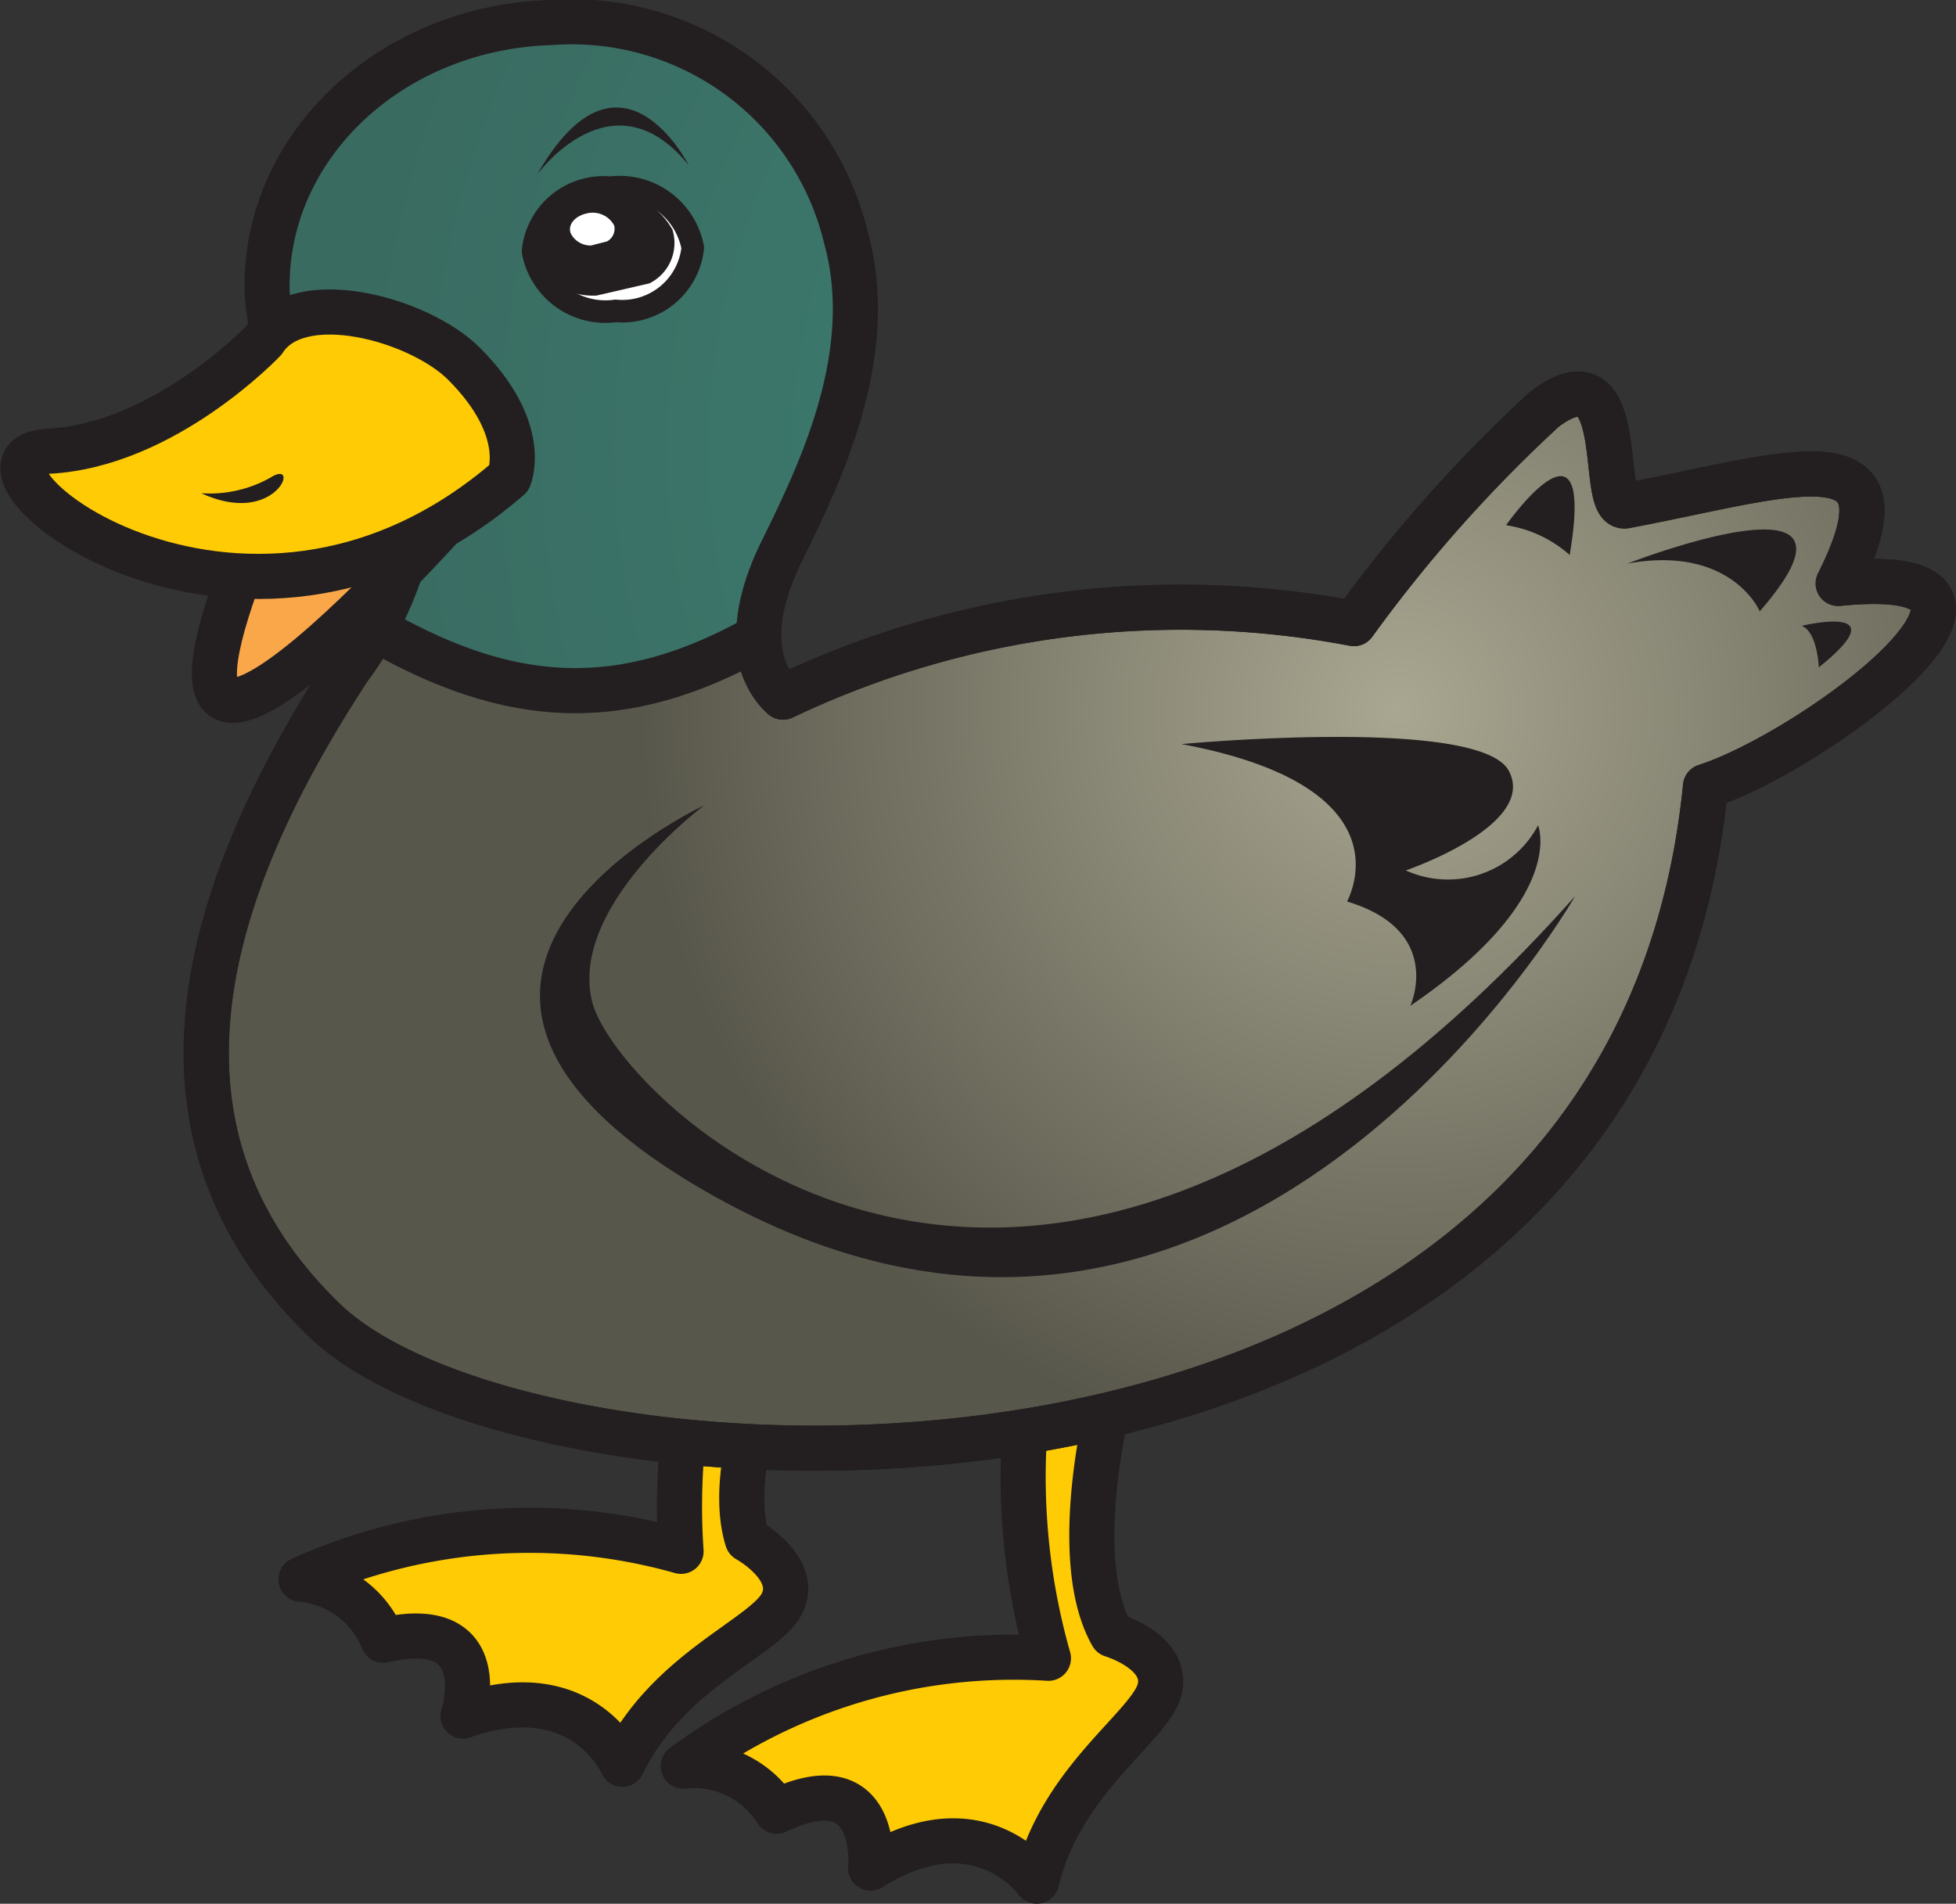 <svg xmlns="http://www.w3.org/2000/svg" viewBox="0 0 43.34 42.19"><rect x="0" y="0" width="43.34" height="42.19" fill="#333333" stroke="none"/><defs><style>.cls-1,.cls-4{fill:#fff}.cls-1,.cls-2,.cls-3,.cls-4,.cls-5,.cls-6,.cls-7,.cls-8{fill-rule:evenodd}.cls-2{fill:#ffcb05}.cls-2,.cls-4,.cls-6,.cls-7,.cls-8{stroke:#231f20;stroke-linecap:round;stroke-linejoin:round}.cls-2,.cls-6,.cls-7,.cls-8{stroke-width:1px}.cls-3{fill:url(#GradientFill_92)}.cls-4{stroke-width:.5px}.cls-5{fill:#231f20}.cls-6{fill:url(#GradientFill_113)}.cls-7{fill:none}.cls-8{fill:#faa74a}</style><radialGradient id="GradientFill_92" cx="30.98" cy="9.98" r="23.15" gradientUnits="userSpaceOnUse"><stop offset="0" stop-color="#3c8476"/><stop offset="1" stop-color="#3a6b61"/></radialGradient><radialGradient id="GradientFill_113" cx="30.98" cy="15.74" r="16.8" gradientUnits="userSpaceOnUse"><stop offset="0" stop-color="#a9a791"/><stop offset="1" stop-color="#58574b"/></radialGradient></defs><title>Asset 85</title><g id="Layer_2" data-name="Layer 2"><g id="Layer_1-2" data-name="Layer 1"><path class="cls-1" d="M17.64 29s-1.64 3.23-1.06 5.1c0 0 1.13.62.78 1.39S14.8 37 13.79 39.1c0 0-.87-2-3.53-1.07 0 0 .73-2.25-1.77-1.68A2.16 2.16 0 0 0 6.67 35a12.34 12.34 0 0 1 8.42-.62 14.86 14.86 0 0 1 .91-6.17z"/><path class="cls-2" d="M16 28.21l1.62.81s-1.64 3.23-1.06 5.1c0 0 1.13.62.78 1.39S14.8 37 13.79 39.1c0 0-.87-2-3.53-1.07 0 0 .73-2.25-1.77-1.68A2.16 2.16 0 0 0 6.67 35a12.34 12.34 0 0 1 8.42-.62 14.66 14.66 0 0 1 .91-6.17z"/><path class="cls-1" d="M24.58 31s-.91 3.5.06 5.2c0 0 1.24.37 1.06 1.19s-2.19 2-2.73 4.27c0 0-1.28-1.8-3.68-.29 0 0 .23-2.36-2.08-1.26a2.17 2.17 0 0 0-2.07-1 12.31 12.31 0 0 1 8.09-2.39 14.71 14.71 0 0 1-.4-6.22z"/><path class="cls-2" d="M22.83 30.57l1.75.46s-.91 3.5.06 5.2c0 0 1.24.37 1.06 1.19s-2.19 2-2.73 4.27c0 0-1.28-1.8-3.68-.29 0 0 .23-2.36-2.08-1.26a2.17 2.17 0 0 0-2.07-1 12.31 12.31 0 0 1 8.09-2.39 14.71 14.71 0 0 1-.4-6.18z"/><path class="cls-1" d="M40.73 12.93c1.75-3.48-1.15-2.39-4.71-1.72-.62.12.12-3.59-1.8-2.14A31.69 31.69 0 0 0 30 13.82a20.47 20.47 0 0 0-12.65 1.63s-1.21-.89 0-3.29c.79-1.62 2.11-4.28 1.4-6.87A6.25 6.25 0 0 0 12.2.5c-3.57.11-6.38 2.78-6.28 6a5.68 5.68 0 0 0 3.28 4.77 7.8 7.8 0 0 1-1.47 3.55C5 19 2.51 24.74 7.19 29.26s28.87 5.57 30.6-11.83c2.45-.79 8.11-5.02 2.94-4.5z"/><path class="cls-3" d="M40.73 12.93c1.75-3.48-1.15-2.39-4.71-1.72-.62.12.12-3.59-1.8-2.14A31.69 31.69 0 0 0 30 13.82a20.47 20.47 0 0 0-12.65 1.63s-1.21-.89 0-3.29c.79-1.62 2.11-4.28 1.4-6.87A6.25 6.25 0 0 0 12.2.5c-3.57.11-6.38 2.78-6.28 6a5.68 5.68 0 0 0 3.28 4.77 7.8 7.8 0 0 1-1.47 3.55C5 19 2.51 24.74 7.19 29.26s28.87 5.57 30.6-11.83c2.45-.79 8.11-5.02 2.94-4.5z"/><path class="cls-4" d="M15.35 5.49a1.57 1.57 0 0 1-1.71 1.4 1.63 1.63 0 0 1-1.83-1.32 1.57 1.57 0 0 1 1.71-1.41 1.65 1.65 0 0 1 1.83 1.33z"/><path class="cls-5" d="M14.39 6.28a1 1 0 0 0 .51-1.19 1.68 1.68 0 0 0-2-.77c-.84.18-1.34.82-1.1 1.42a1.51 1.51 0 0 0 1.42.81z"/><path class="cls-1" d="M13.45 5.35a.32.32 0 0 0 .16-.35.54.54 0 0 0-.61-.27c-.27.06-.43.26-.35.45a.49.49 0 0 0 .45.26z"/><path class="cls-5" d="M11.9 3.87s1.66-2.3 3.36-.21c0 0-1.52-3.01-3.36.21z"/><path class="cls-6" d="M40.73 12.93c1.75-3.48-1.15-2.39-4.71-1.72-.62.12.12-3.59-1.8-2.14A31.69 31.69 0 0 0 30 13.82a20.47 20.47 0 0 0-12.65 1.63 1.72 1.72 0 0 1-.54-1.34c-3 1.68-5.46 1.55-8.43-.14l-.3.24-.39.61C5 19 2.51 24.74 7.19 29.26s28.87 5.57 30.6-11.83c2.45-.79 8.11-5.02 2.94-4.5z"/><path class="cls-5" d="M15.6 17.85s-3 2.23-2.48 4.35 9.62 11.34 21.78-2.34c0 0-7.58 13.27-19.27 6.54-8.23-4.74-.03-8.55-.03-8.55z"/><path class="cls-5" d="M26.18 16.49s6.6-.62 7.25.59-2.28 2.21-2.28 2.21a2.26 2.26 0 0 0 2.93-1s.67 1.61-2.83 4c0 0 .76-1.66-1.4-2.31 0-.04 1.45-2.53-3.67-3.49zm7.19-4.85s2-2.84 1.41.66a2.72 2.72 0 0 0-1.41-.66zm2.69.85s5.83-2.27 2.93 1.06c.01 0-.63-1.48-2.93-1.06zm3.86 1.38s2.19-.53.38.92c0 0-.03-.79-.38-.92z"/><path class="cls-7" d="M40.73 12.93c1.75-3.48-1.15-2.39-4.71-1.72-.62.12.12-3.59-1.8-2.14A31.69 31.69 0 0 0 30 13.82a20.47 20.47 0 0 0-12.65 1.63s-1.21-.89 0-3.29c.79-1.62 2.11-4.28 1.4-6.87A6.25 6.25 0 0 0 12.2.5c-3.57.11-6.38 2.78-6.28 6a5.68 5.68 0 0 0 3.28 4.77 7.8 7.8 0 0 1-1.47 3.55C5 19 2.51 24.74 7.19 29.26s28.87 5.57 30.6-11.83c2.45-.79 8.11-5.02 2.94-4.5z"/><path class="cls-1" d="M10.58 10.75s-9.22 10.7-4.47 0z"/><path class="cls-8" d="M6.11 10.78h4.47s-9.22 10.67-4.47 0z"/><path class="cls-1" d="M5.85 7.54S3.65 9.87 1.07 10s4.23 5.77 10.21.59c0 0 .47-1.06-1-2.53-.98-.98-3.65-1.73-4.43-.52z"/><path class="cls-2" d="M5.85 7.54S3.65 9.87 1.07 10s4.23 5.77 10.21.59c0 0 .47-1.06-1-2.53-.98-.98-3.65-1.73-4.43-.52z"/><path class="cls-5" d="M4.46 10.93A2.73 2.73 0 0 0 6 10.58c.68-.43.12 1.12-1.54.35z"/></g></g></svg>